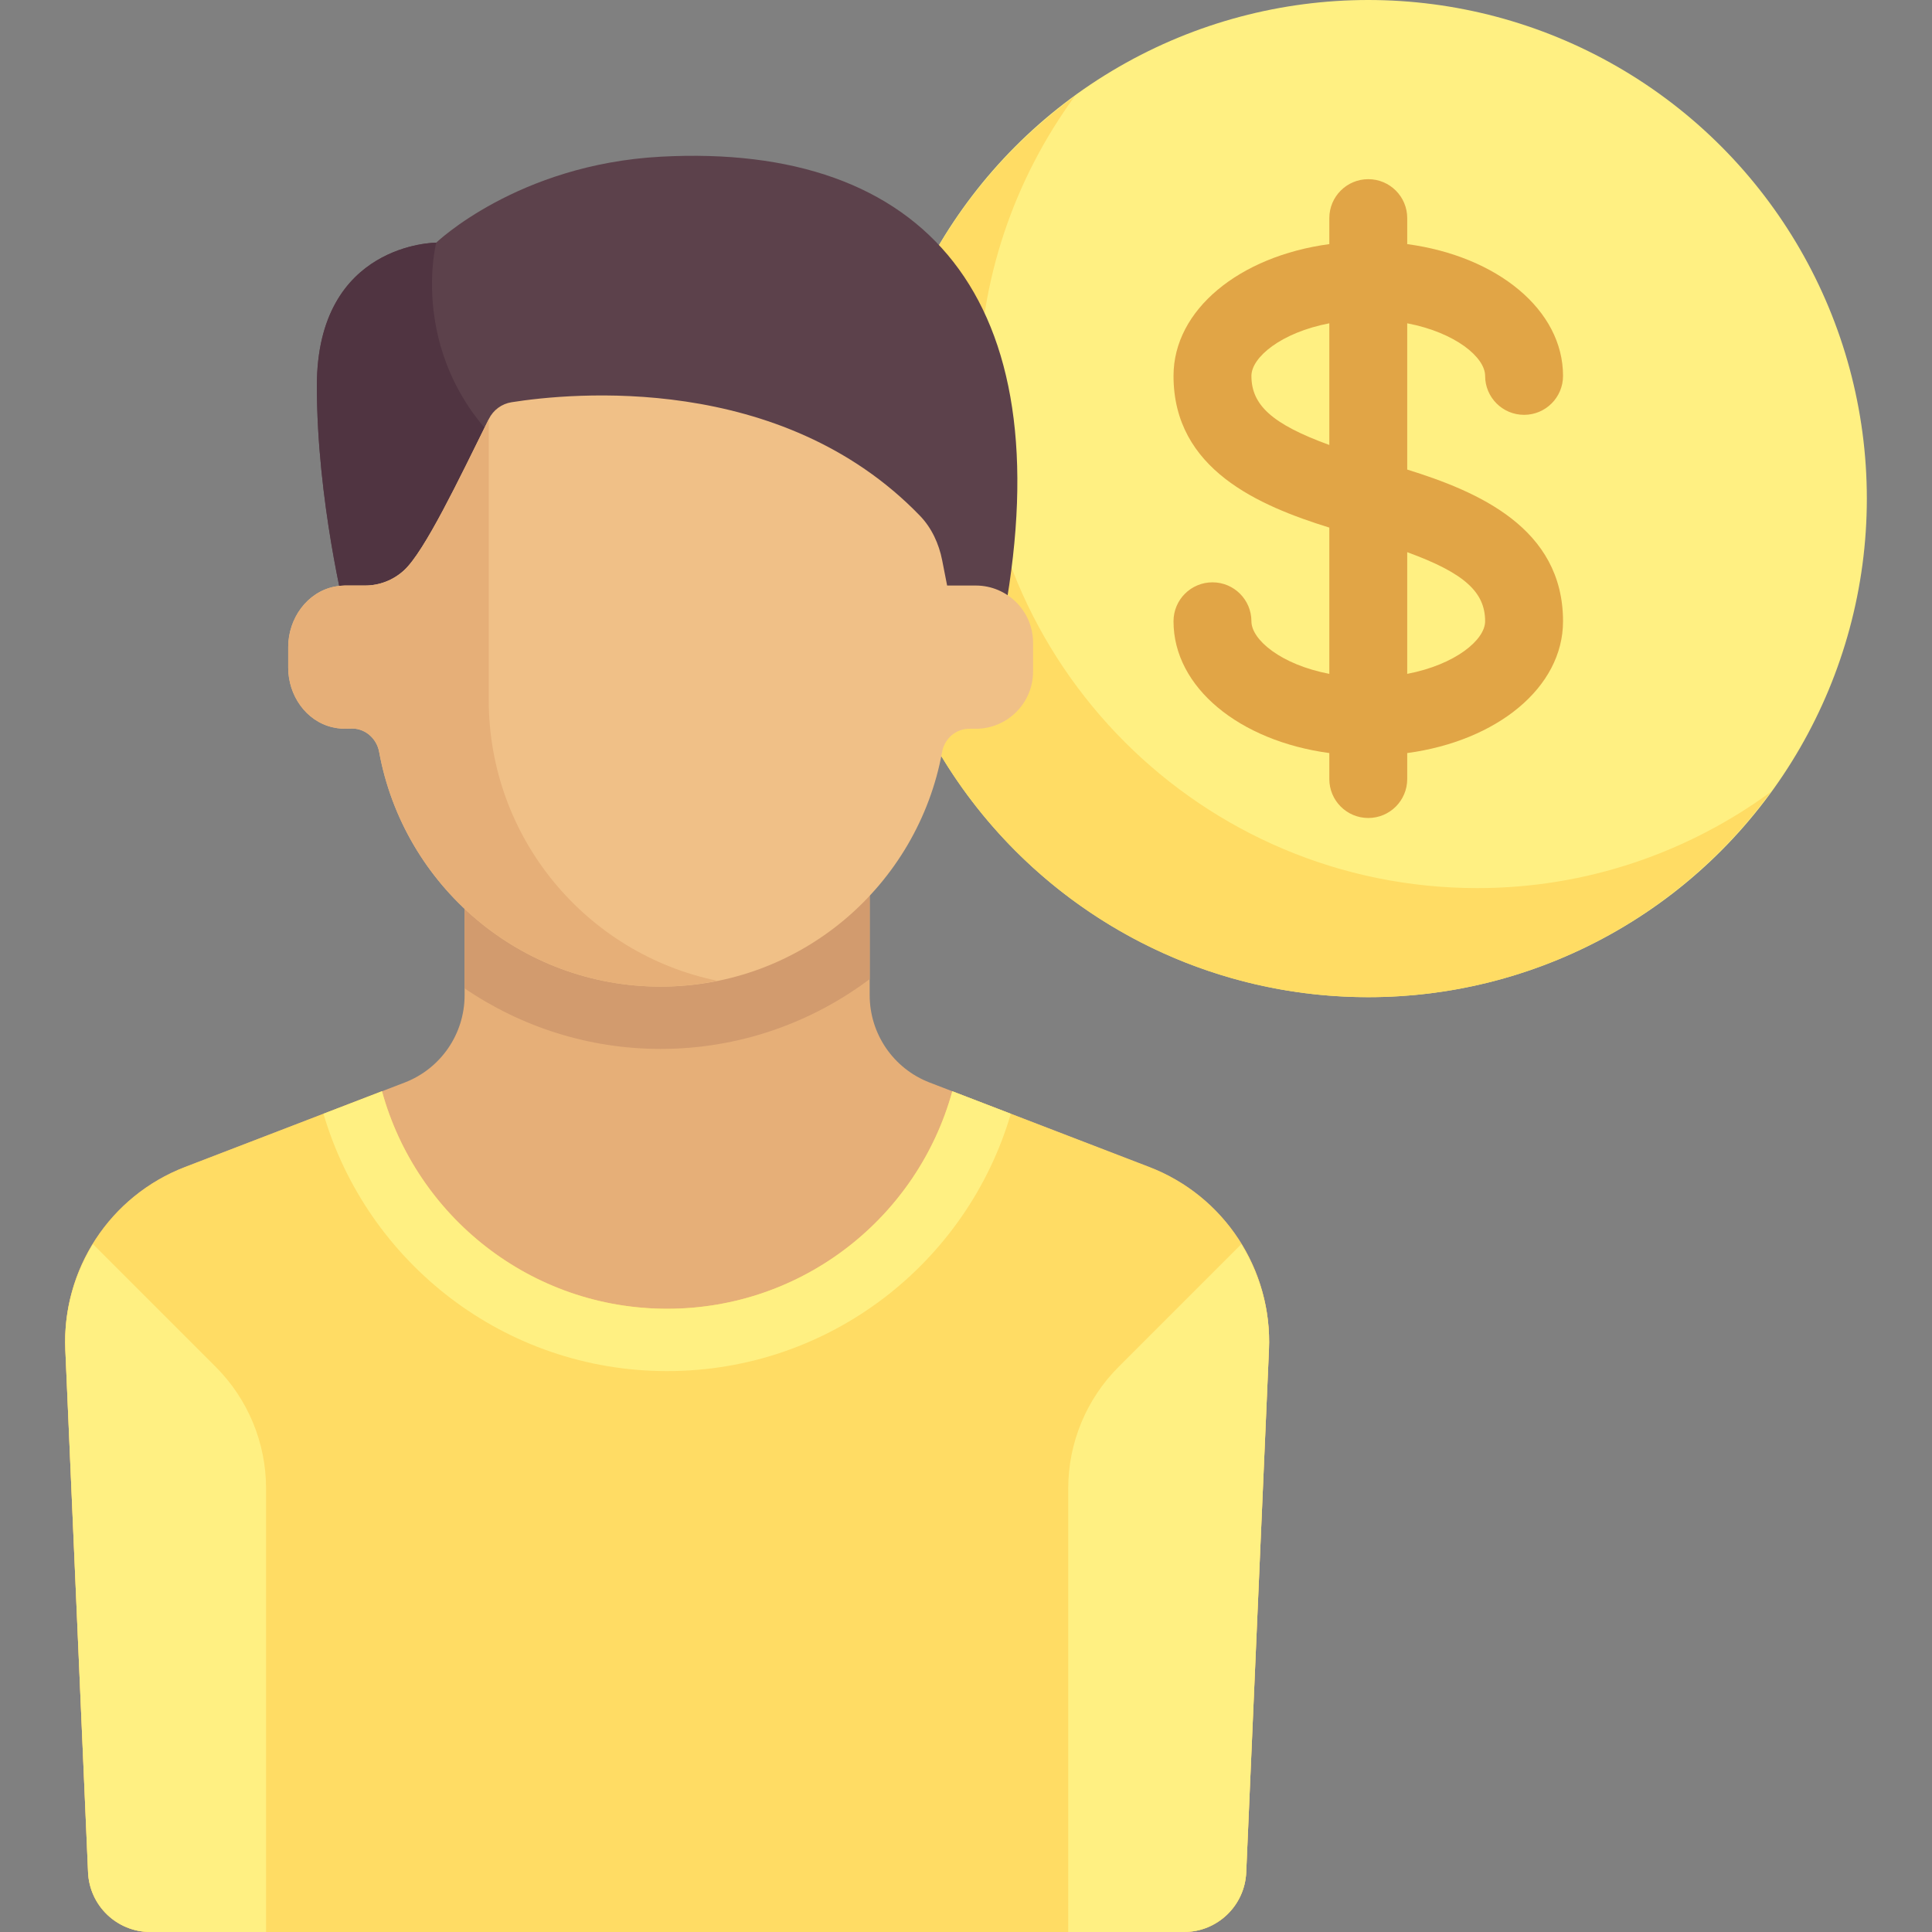 <?xml version="1.0" encoding="iso-8859-1"?>
<!-- Generator: Adobe Illustrator 19.0.0, SVG Export Plug-In . SVG Version: 6.00 Build 0)  -->
<svg version="1.1" id="Capa_1" xmlns="http://www.w3.org/2000/svg" xmlns:xlink="http://www.w3.org/1999/xlink" x="0px" y="0px"
	 viewBox="0 0 512 512" style="enable-background:new 0 0 512 512;" xml:space="preserve">
<rect x="0" y="0" width="512" height="512" fill="#808080" stroke="none"/>
<circle style="fill:#FFF082;" cx="362.602" cy="132.13" r="132.13"/>
<path style="fill:#FFDC64;" d="M391.51,235.355c-72.973,0-132.129-59.156-132.129-132.129c0-29.106,9.524-55.924,25.469-77.757
	c-32.906,24.032-54.372,62.793-54.372,106.66c0,72.973,59.156,132.129,132.129,132.129c43.867,0,82.629-21.466,106.66-54.372
	C447.434,225.831,420.616,235.355,391.51,235.355z"/>
<path style="fill:#E6AF78;" d="M304.57,309.271l-58.211-22.389c-9.568-3.68-15.881-12.872-15.881-23.123v-40.791H123.123v40.791
	c0,10.251-6.313,19.443-15.881,23.123l-58.211,22.389c-19.872,7.643-32.64,27.127-31.715,48.398l6.023,138.532
	c0.384,8.835,7.658,15.799,16.5,15.799H313.76c8.843,0,16.116-6.964,16.501-15.799l6.023-138.532
	C337.209,336.398,324.442,316.914,304.57,309.271z"/>
<path style="fill:#FFDC64;" d="M304.57,309.271l-52.197-20.076c-9.129,33.212-39.461,57.644-75.573,57.644
	s-66.444-24.431-75.573-57.644L49.03,309.271c-19.872,7.643-32.64,27.127-31.715,48.398l6.023,138.532
	C23.723,505.035,30.997,512,39.839,512H313.76c8.842,0,16.116-6.965,16.5-15.799l6.023-138.532
	C337.209,336.398,324.442,316.914,304.57,309.271z"/>
<path style="fill:#D29B6E;" d="M123.123,261.925c14.9,10.151,32.821,16.052,51.955,16.052c20.632,0,39.862-6.845,55.4-18.504
	v-36.506H123.123V261.925z"/>
<path style="fill:#5C414B;" d="M175.077,41.529c-37.905,2.049-59.471,22.776-59.471,22.776s-31.634,0-31.634,37.96
	c0,30.368,7.592,60.498,7.592,60.498h174.618C281.366,79.251,245.304,37.733,175.077,41.529z"/>
<path style="fill:#503441;" d="M139.639,123.871c-33.032-24.774-24.033-59.566-24.033-59.566s-31.634,0-31.634,37.96
	c0,30.368,7.592,60.498,7.592,60.498h37.96L139.639,123.871z"/>
<path style="fill:#F0C087;" d="M258.59,155.172h-7.592l-1.31-6.682c-0.863-4.401-2.788-8.598-5.904-11.823
	c-36.827-38.113-92.584-32.54-108.206-30.072c-2.621,0.414-4.848,2.056-6.025,4.434c-7.88,15.925-16.987,35.059-22.462,40.098
	c-2.822,2.599-6.486,4.044-10.323,4.044h-5.463c-0.004,0-0.007,0.002-0.012,0.002c-0.828,0.015-1.673,0.102-2.534,0.268
	c-7.395,1.422-12.381,8.489-12.381,16.02v5.502c0,7.263,4.651,14.113,11.724,15.764c1.592,0.372,3.141,0.477,4.624,0.358
	c3.775-0.301,7.07,2.446,7.75,6.171c6.454,35.374,37.36,62.204,74.599,62.204s68.144-26.83,74.599-62.204
	c0.655-3.588,3.752-6.201,7.35-6.125h1.564c8.386,0,15.184-6.798,15.184-15.184v-7.592
	C273.774,161.97,266.976,155.172,258.59,155.172z"/>
<path style="fill:#E1A546;" d="M372.929,124.44V85.678c12.807,2.454,20.645,9.042,20.645,13.935c0,5.702,4.621,10.323,10.323,10.323
	s10.323-4.621,10.323-10.323c0-17.525-17.458-31.709-41.29-34.923v-6.884c0-5.702-4.621-10.323-10.323-10.323
	s-10.323,4.621-10.323,10.323v6.884c-23.832,3.214-41.29,17.398-41.29,34.923c0,24.79,22.634,34.398,41.29,40.206v38.762
	c-12.807-2.454-20.645-9.042-20.645-13.935c0-5.702-4.621-10.323-10.323-10.323s-10.323,4.621-10.323,10.323
	c0,17.525,17.458,31.709,41.29,34.923v6.884c0,5.702,4.621,10.323,10.323,10.323s10.323-4.621,10.323-10.323v-6.884
	c23.833-3.214,41.29-17.398,41.29-34.923C414.219,139.855,391.585,130.247,372.929,124.44z M331.639,99.613
	c0-4.893,7.838-11.481,20.645-13.935v32.244C337.073,112.383,331.639,107.319,331.639,99.613z M372.929,178.58v-32.244
	c15.21,5.539,20.645,10.604,20.645,18.309C393.574,169.538,385.736,176.126,372.929,178.58z"/>
<path style="fill:#E6AF78;" d="M129.525,185.54v-74.452c-7.874,15.914-16.965,35.006-22.432,40.039
	c-2.823,2.599-6.486,4.044-10.323,4.044h-5.463c-0.004,0-0.007,0.003-0.012,0.003c-0.828,0.015-1.673,0.102-2.534,0.268
	c-7.395,1.422-12.381,8.489-12.381,16.02v5.502c0,7.263,4.651,14.113,11.724,15.764c1.592,0.371,3.141,0.476,4.624,0.358
	c3.775-0.301,7.07,2.446,7.75,6.171c6.455,35.374,37.36,62.204,74.599,62.204c5.161,0,10.183-0.563,15.053-1.545
	c0.001,0,0.001-0.001,0.001-0.001C155.542,252.831,129.525,222.224,129.525,185.54z"/>
<g>
	<path style="fill:#FFF082;" d="M70.511,394.449c0-12.081-4.799-23.667-13.342-32.21l-32.535-32.535
		c-5.029,8.217-7.757,17.866-7.318,27.965l6.023,138.532c0.384,8.834,7.658,15.799,16.5,15.799H70.51L70.511,394.449L70.511,394.449
		z"/>
	<path style="fill:#FFF082;" d="M283.091,394.449c0-12.081,4.799-23.667,13.342-32.21l32.535-32.535
		c5.029,8.217,7.757,17.866,7.318,27.965l-6.023,138.532c-0.385,8.834-7.659,15.799-16.501,15.799h-30.671L283.091,394.449
		L283.091,394.449z"/>
	<path style="fill:#FFF082;" d="M85.724,295.158c11.567,39.402,47.932,68.197,91.076,68.197s79.51-28.795,91.076-68.197
		l-15.504-5.963c-9.129,33.212-39.461,57.644-75.573,57.644s-66.444-24.431-75.573-57.644L85.724,295.158z"/>
</g>
<g>
</g>
<g>
</g>
<g>
</g>
<g>
</g>
<g>
</g>
<g>
</g>
<g>
</g>
<g>
</g>
<g>
</g>
<g>
</g>
<g>
</g>
<g>
</g>
<g>
</g>
<g>
</g>
<g>
</g>
</svg>

